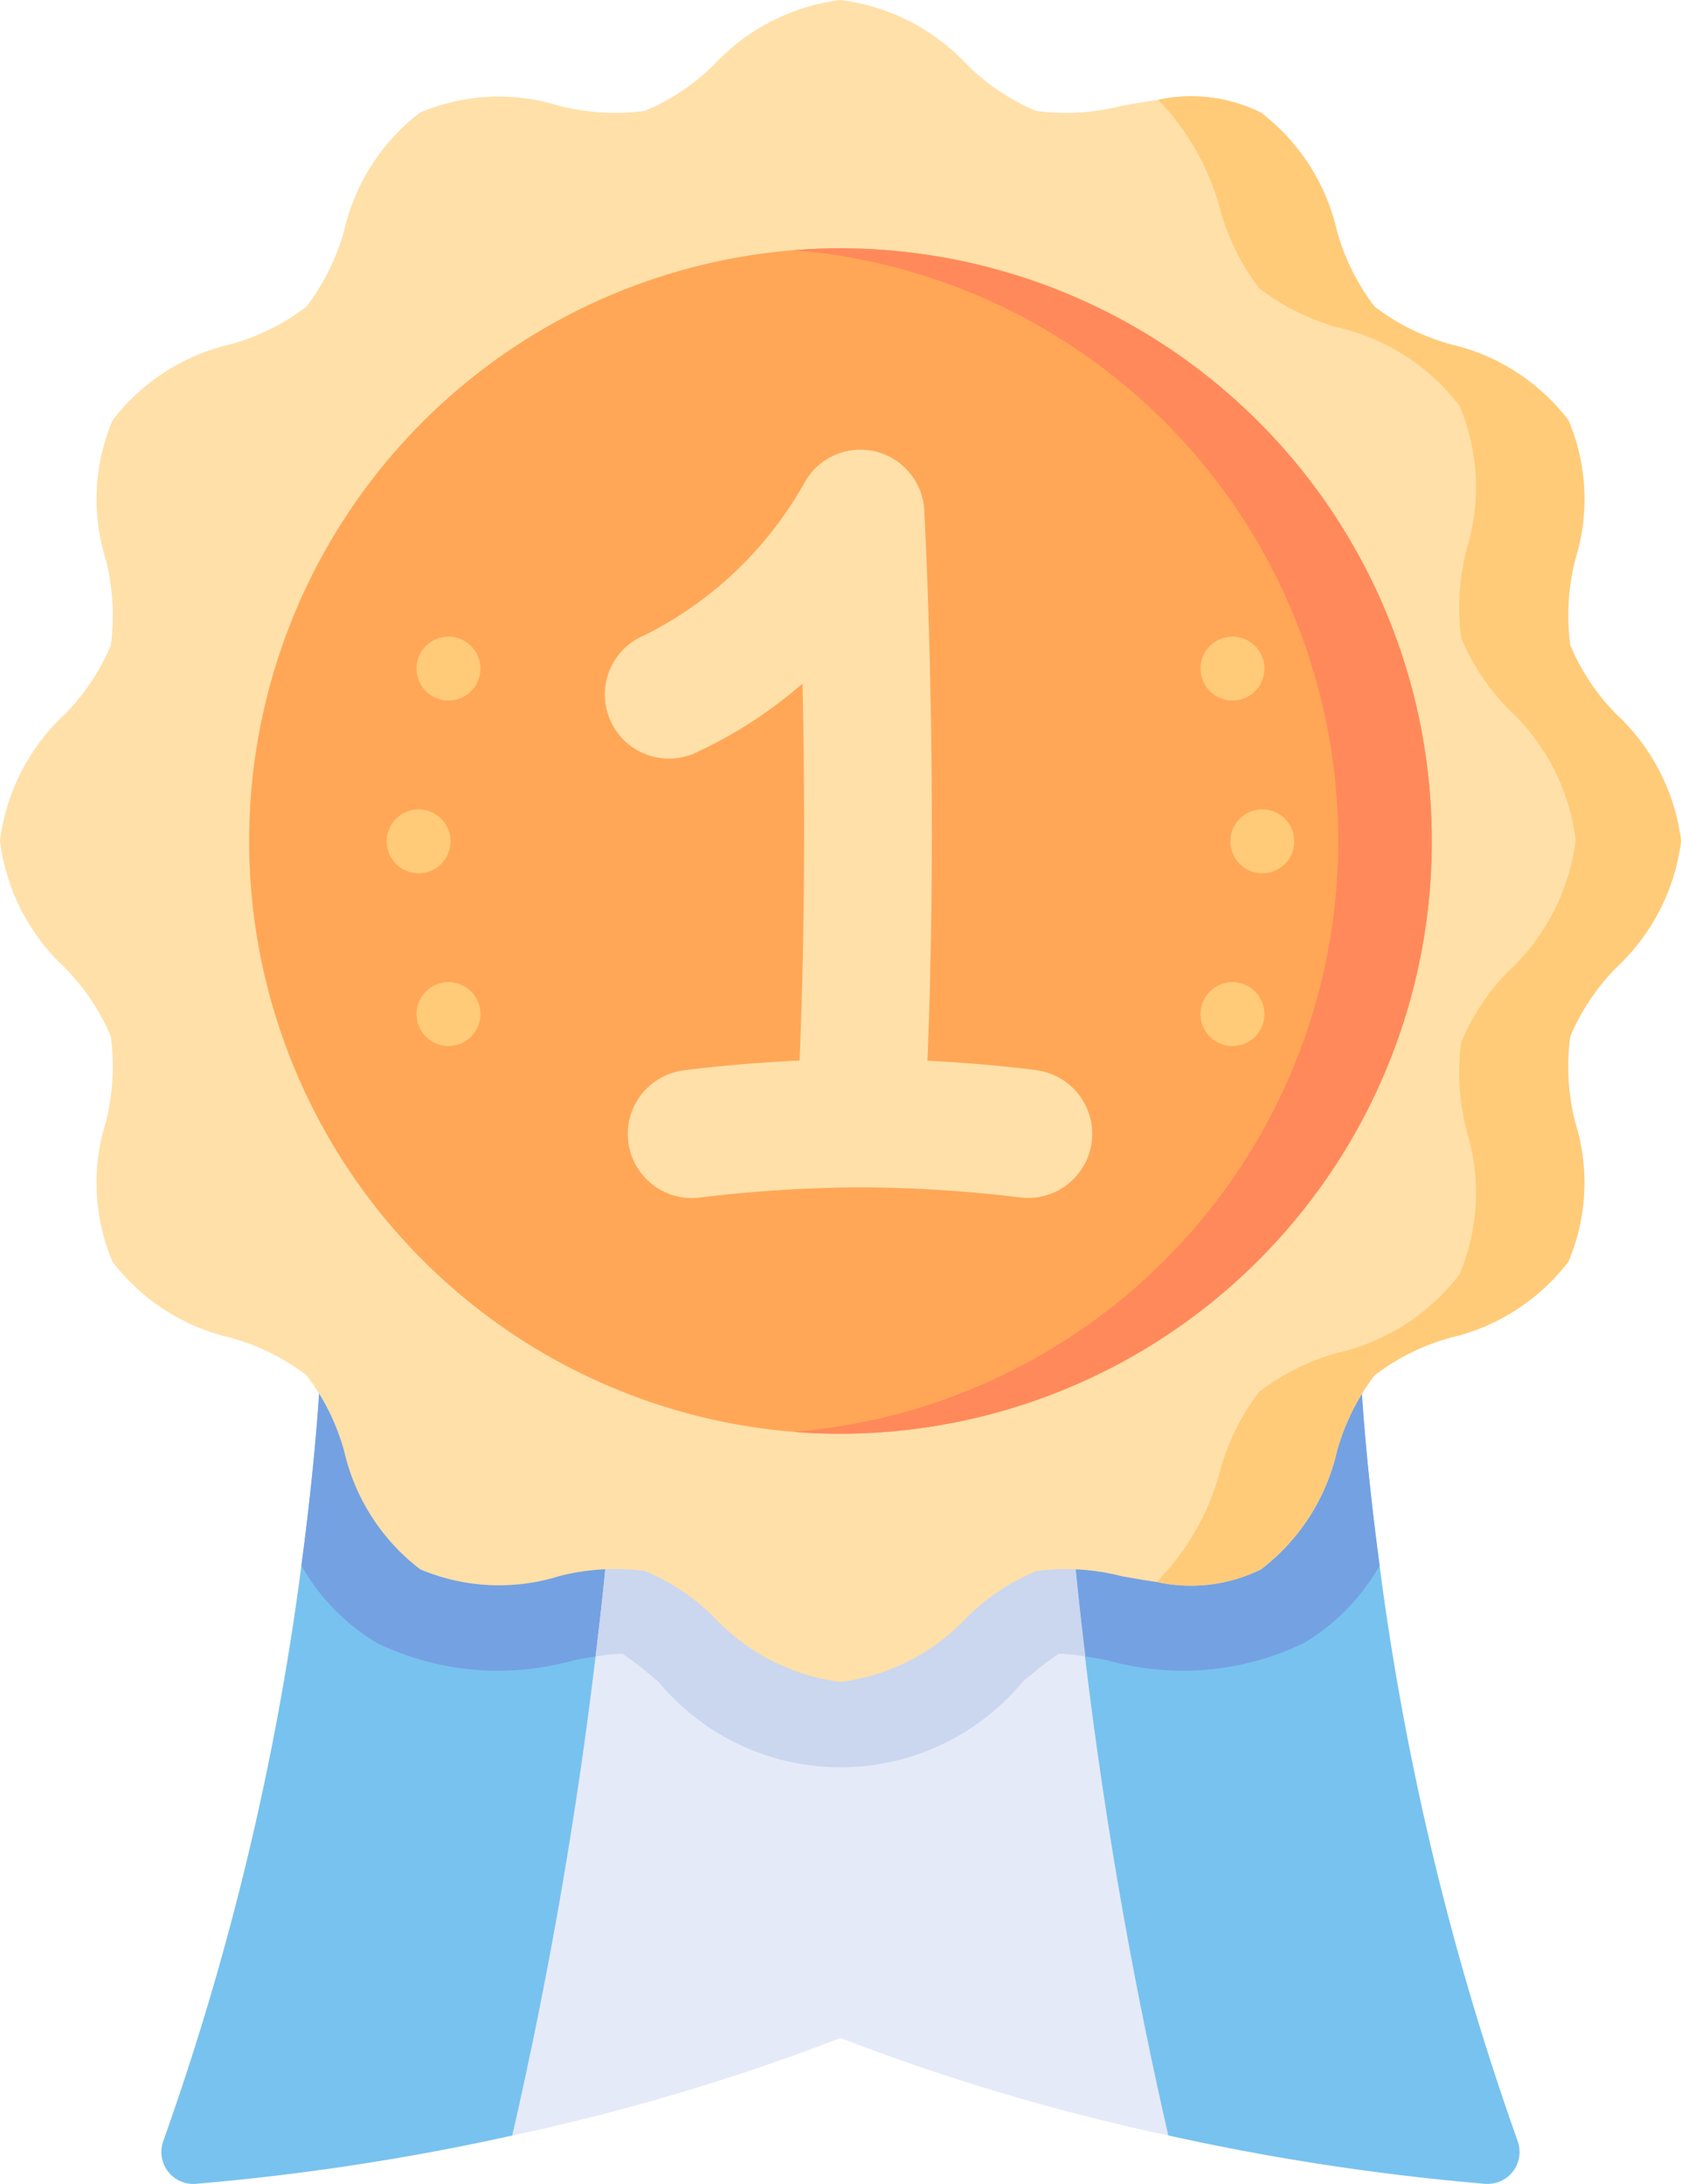 <svg xmlns="http://www.w3.org/2000/svg" width="43.118" height="56" viewBox="0 0 43.118 56">
  <g id="gold-medal" transform="translate(-58.89)">
    <path id="Path_48022" data-name="Path 48022" d="M131.41,338.1a.819.819,0,0,1-.656.328l-.057,0a61.668,61.668,0,0,1-8.124-1.239l-8.419-4.686-8.419,4.686a61.673,61.673,0,0,1-8.124,1.239.82.82,0,0,1-.827-1.1,71.523,71.523,0,0,0,3.542-14.755c.378-2.815.467-4.628.469-4.669a.82.82,0,0,1,.819-.783l25.08,0a.821.821,0,0,1,.819.784c0,.042.091,1.856.469,4.673a71.579,71.579,0,0,0,3.542,14.755A.824.824,0,0,1,131.41,338.1Z" transform="translate(-33.705 -282.43)" fill="#78c2ef"/>
    <path id="Path_48023" data-name="Path 48023" d="M157.227,322.573a5.408,5.408,0,0,1-1.95,1.992,7.145,7.145,0,0,1-5.035.438,9.529,9.529,0,0,0-1.248-.167,9.483,9.483,0,0,0-.934.731,6.072,6.072,0,0,1-9.323,0,9.489,9.489,0,0,0-.934-.731,8.982,8.982,0,0,0-1.248.167,7.145,7.145,0,0,1-5.035-.437,5.408,5.408,0,0,1-1.95-1.992c.378-2.815.467-4.628.469-4.669a.82.82,0,0,1,.819-.783l25.08,0a.821.821,0,0,1,.819.784C156.76,317.942,156.848,319.756,157.227,322.573Z" transform="translate(-62.949 -282.431)" fill="#74a1e2"/>
    <path id="Path_48024" data-name="Path 48024" d="M195.867,361.407a55.7,55.7,0,0,1-8.419-2.5,55.7,55.7,0,0,1-8.419,2.5,117.385,117.385,0,0,0,2.137-12.283c.3-2.435.4-3.963.4-4a.821.821,0,0,1,.82-.82h10.115a.821.821,0,0,1,.82.82c0,.034.108,1.562.4,4a117.4,117.4,0,0,0,2.137,12.283Z" transform="translate(-107 -306.648)" fill="#e5eaf9"/>
    <path id="Path_48025" data-name="Path 48025" d="M211.133,349.124a5.019,5.019,0,0,0-.686-.072,9.5,9.5,0,0,0-.934.731,6.072,6.072,0,0,1-9.323,0,9.5,9.5,0,0,0-.934-.731,4.558,4.558,0,0,0-.686.072c.3-2.435.4-3.963.4-4a.821.821,0,0,1,.82-.82h10.115a.821.821,0,0,1,.82.82C210.729,345.161,210.838,346.689,211.133,349.124Z" transform="translate(-124.402 -306.648)" fill="#cbd6ef"/>
    <path id="Path_48026" data-name="Path 48026" d="M99.165,26.58a5.8,5.8,0,0,0,.132,2.21,5.19,5.19,0,0,1-.176,3.558A5.31,5.31,0,0,1,96.1,34.3a5.694,5.694,0,0,0-1.95.967,5.713,5.713,0,0,0-.967,1.95,5.3,5.3,0,0,1-1.948,3.025,4.072,4.072,0,0,1-2.674.323c-.294-.042-.59-.093-.883-.145a5.779,5.779,0,0,0-2.21-.133A5.606,5.606,0,0,0,83.7,41.463a5.345,5.345,0,0,1-3.25,1.665,5.345,5.345,0,0,1-3.25-1.665,5.606,5.606,0,0,0-1.765-1.179,5.779,5.779,0,0,0-2.21.133,5.18,5.18,0,0,1-3.557-.177,5.3,5.3,0,0,1-1.949-3.025,5.693,5.693,0,0,0-.966-1.95A5.714,5.714,0,0,0,64.8,34.3a5.3,5.3,0,0,1-3.025-1.948A5.19,5.19,0,0,1,61.6,28.79a5.8,5.8,0,0,0,.132-2.21,5.609,5.609,0,0,0-1.179-1.766,5.343,5.343,0,0,1-1.664-3.25,5.346,5.346,0,0,1,1.664-3.251,5.6,5.6,0,0,0,1.179-1.766,5.8,5.8,0,0,0-.132-2.21,5.187,5.187,0,0,1,.176-3.557A5.3,5.3,0,0,1,64.8,8.83a5.733,5.733,0,0,0,1.95-.967,5.733,5.733,0,0,0,.967-1.95,5.3,5.3,0,0,1,1.948-3.027,5.186,5.186,0,0,1,3.557-.176,5.823,5.823,0,0,0,2.21.133A5.611,5.611,0,0,0,77.2,1.664,5.343,5.343,0,0,1,80.449,0,5.343,5.343,0,0,1,83.7,1.664a5.612,5.612,0,0,0,1.765,1.18,5.8,5.8,0,0,0,2.21-.133c.306-.055.615-.109.923-.151a4.038,4.038,0,0,1,2.634.327,5.3,5.3,0,0,1,1.948,3.027,5.714,5.714,0,0,0,.968,1.95A5.717,5.717,0,0,0,96.1,8.83a5.3,5.3,0,0,1,3.025,1.949,5.186,5.186,0,0,1,.176,3.557,5.8,5.8,0,0,0-.132,2.21,5.6,5.6,0,0,0,1.179,1.766,5.346,5.346,0,0,1,1.664,3.251,5.344,5.344,0,0,1-1.664,3.25,5.611,5.611,0,0,0-1.179,1.767Z" transform="translate(0 0)" fill="#ffe0a9"/>
    <path id="Path_48027" data-name="Path 48027" d="M340.738,46.822a5.8,5.8,0,0,0,.132,2.21,5.19,5.19,0,0,1-.176,3.558,5.31,5.31,0,0,1-3.025,1.949,5.694,5.694,0,0,0-1.95.967,5.713,5.713,0,0,0-.967,1.95,5.3,5.3,0,0,1-1.948,3.025,4.072,4.072,0,0,1-2.674.323,6.349,6.349,0,0,0,1.632-2.86,5.894,5.894,0,0,1,1-2.014,5.893,5.893,0,0,1,2.014-1,5.479,5.479,0,0,0,3.124-2.011,5.357,5.357,0,0,0,.182-3.674,5.981,5.981,0,0,1-.138-2.282,5.806,5.806,0,0,1,1.217-1.823,5.513,5.513,0,0,0,1.718-3.356,5.513,5.513,0,0,0-1.718-3.356,5.794,5.794,0,0,1-1.217-1.823,5.981,5.981,0,0,1,.138-2.282,5.354,5.354,0,0,0-.182-3.673,5.475,5.475,0,0,0-3.124-2.013,5.877,5.877,0,0,1-2.012-1,5.873,5.873,0,0,1-1-2.014A6.466,6.466,0,0,0,330.17,22.8a4.038,4.038,0,0,1,2.634.327,5.3,5.3,0,0,1,1.948,3.027,5.713,5.713,0,0,0,.968,1.95,5.717,5.717,0,0,0,1.949.967,5.3,5.3,0,0,1,3.025,1.949,5.187,5.187,0,0,1,.176,3.557,5.8,5.8,0,0,0-.132,2.21,5.6,5.6,0,0,0,1.179,1.766,5.346,5.346,0,0,1,1.664,3.251,5.344,5.344,0,0,1-1.664,3.25,5.608,5.608,0,0,0-1.179,1.766Z" transform="translate(-241.573 -20.242)" fill="#ffcb78"/>
    <g id="Group_998" data-name="Group 998" transform="translate(65.283 6.367)">
      <path id="Path_48028" data-name="Path 48028" d="M147.672,73.409a15.182,15.182,0,0,1-15.166,15.2q-.607,0-1.2-.048a15.2,15.2,0,0,1,0-30.3q.6-.048,1.2-.048A15.181,15.181,0,0,1,147.672,73.409Z" transform="translate(-117.34 -58.213)" fill="#ffa757"/>
      <path id="Path_48029" data-name="Path 48029" d="M261.369,73.409a15.182,15.182,0,0,1-15.166,15.2q-.607,0-1.2-.048a15.2,15.2,0,0,0,0-30.3q.6-.048,1.2-.048A15.181,15.181,0,0,1,261.369,73.409Z" transform="translate(-231.037 -58.213)" fill="#ff895a"/>
      <path id="Path_48030" data-name="Path 48030" d="M211.881,121.347c-.065-.009-1.245-.166-2.826-.246.294-7.23-.077-14.041-.081-14.114a1.64,1.64,0,0,0-3.068-.715,9.641,9.641,0,0,1-4.108,3.92,1.643,1.643,0,0,0,1.252,3.039,11.421,11.421,0,0,0,2.8-1.8c.056,2.59.075,6.082-.075,9.666-1.658.076-2.914.244-2.981.253a1.644,1.644,0,0,0,.439,3.259,35.02,35.02,0,0,1,4.1-.261h.014a35.029,35.029,0,0,1,4.1.261,1.644,1.644,0,0,0,.439-3.258Z" transform="translate(-191.659 -100.27)" fill="#ffe0a9"/>
      <g id="Group_997" data-name="Group 997" transform="translate(3.525 9.957)">
        <circle id="Ellipse_202" data-name="Ellipse 202" cx="0.82" cy="0.82" r="0.82" transform="translate(0 4.429)" fill="#ffcb78"/>
        <circle id="Ellipse_203" data-name="Ellipse 203" cx="0.82" cy="0.82" r="0.82" transform="translate(0.766)" fill="#ffcb78"/>
        <circle id="Ellipse_204" data-name="Ellipse 204" cx="0.82" cy="0.82" r="0.82" transform="translate(0.766 8.859)" fill="#ffcb78"/>
        <circle id="Ellipse_205" data-name="Ellipse 205" cx="0.82" cy="0.82" r="0.82" transform="translate(21.641 4.429)" fill="#ffcb78"/>
        <circle id="Ellipse_206" data-name="Ellipse 206" cx="0.82" cy="0.82" r="0.82" transform="translate(20.875)" fill="#ffcb78"/>
        <circle id="Ellipse_207" data-name="Ellipse 207" cx="0.82" cy="0.82" r="0.82" transform="translate(20.875 8.859)" fill="#ffcb78"/>
      </g>
    </g>
  </g>
</svg>
